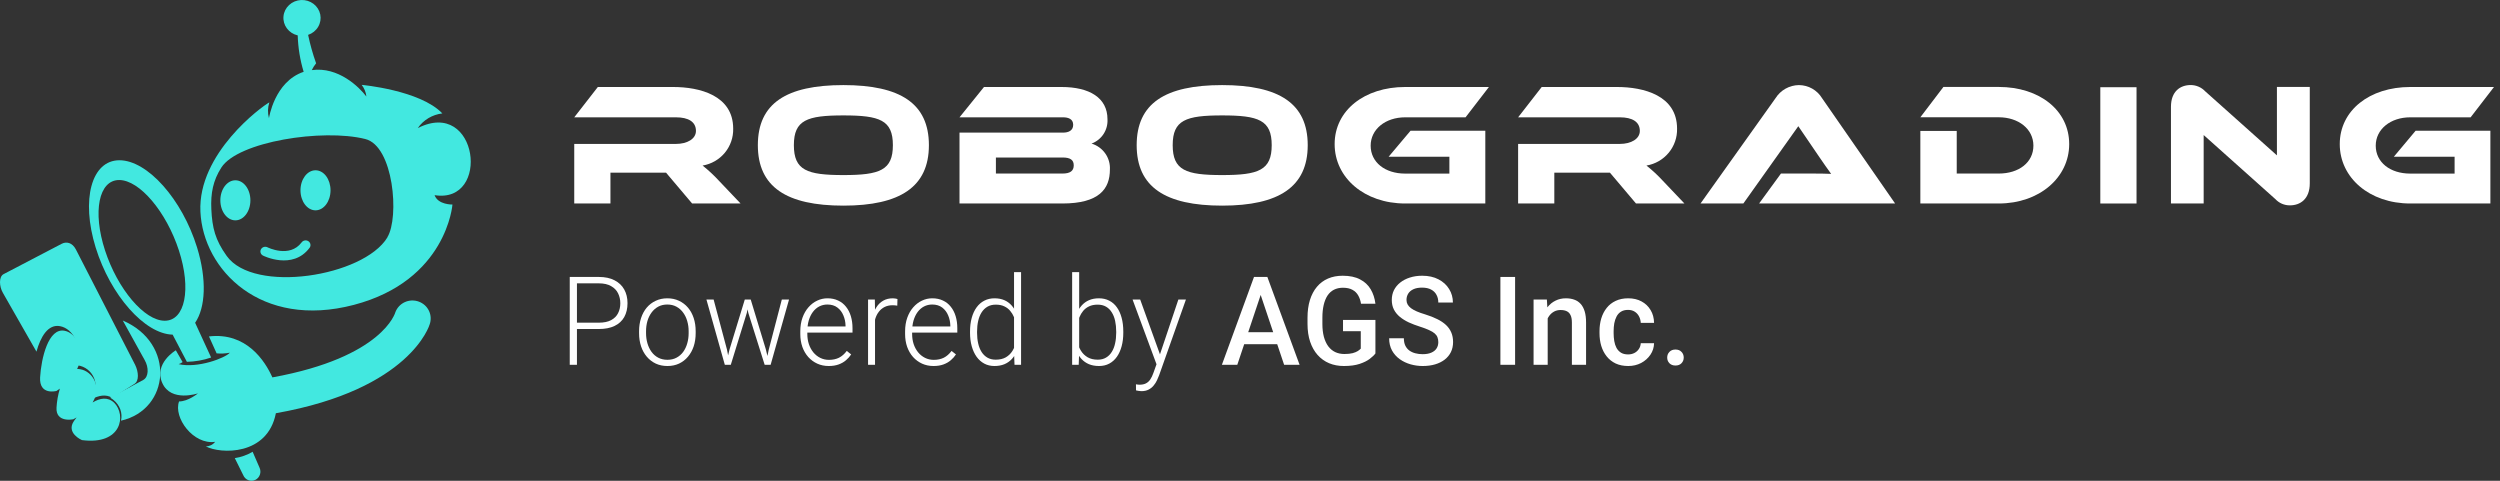 <svg width="208" height="40" viewBox="0 0 208 40" fill="none" xmlns="http://www.w3.org/2000/svg">
<rect x="0" y="0" width="208" height="40" fill="#333333" stroke="none"/>
<path d="M34.837 25.092C34.651 25.024 34.452 24.993 34.253 25.001C34.054 25.009 33.859 25.056 33.678 25.138C33.497 25.221 33.335 25.338 33.2 25.482C33.066 25.627 32.961 25.796 32.893 25.981C32.893 25.981 31.898 29.719 22.662 31.399C22.044 30.021 20.501 27.628 17.387 27.991L18.023 29.4C18.39 29.433 18.76 29.415 19.122 29.345C18.737 29.788 16.454 30.66 14.865 30.297C14.984 30.259 15.094 30.201 15.192 30.125L14.629 29.144C14.629 29.144 12.778 30.234 13.501 31.864C14.224 33.495 16.472 32.727 16.472 32.727C16.472 32.727 15.664 33.4 14.898 33.4C14.408 34.737 16.081 37.029 17.901 36.759C17.809 36.877 17.691 36.973 17.556 37.039C17.421 37.104 17.273 37.139 17.122 37.139C18.338 37.78 22.256 37.938 22.953 34.381C34.167 32.394 35.733 27.027 35.741 27.01C35.81 26.826 35.84 26.63 35.832 26.434C35.824 26.237 35.776 26.045 35.692 25.866C35.608 25.688 35.489 25.528 35.343 25.395C35.196 25.263 35.024 25.16 34.837 25.092Z" fill="#42E8E0"/>
<path d="M10.215 26.667L12.04 29.963C12.384 30.563 12.384 31.36 11.916 31.613L9.167 33.09C9.264 33.143 9.355 33.204 9.438 33.273C9.702 33.486 9.898 33.758 10.009 34.061C10.119 34.364 10.139 34.688 10.067 35C14.14 34.085 14.642 28.57 10.215 26.667Z" fill="#42E8E0"/>
<path d="M7.703 33.487C8.499 32.192 7.703 30.907 6.697 30.724C6.605 30.704 6.512 30.697 6.418 30.703C7.137 29.181 6.371 27.724 5.393 27.523C4.014 27.227 3.426 29.858 3.337 31.391C3.248 32.925 4.702 32.526 4.702 32.526C4.8 32.461 4.894 32.399 4.981 32.334C4.826 32.848 4.733 33.38 4.702 33.918C4.633 35.195 6.095 34.885 6.095 34.885C6.193 34.834 6.285 34.781 6.374 34.731C6.298 34.825 6.229 34.917 6.168 35.006C5.446 36.031 6.817 36.616 6.817 36.616C10.137 37.054 10.522 34.53 9.502 33.51C8.964 33.002 8.315 33.117 7.703 33.487Z" fill="#42E8E0"/>
<path d="M26.25 14.167C25.56 14.167 25 14.915 25 15.833C25 16.752 25.56 17.5 26.25 17.5C26.94 17.5 27.5 16.755 27.5 15.833C27.5 14.912 26.946 14.167 26.25 14.167Z" fill="#42E8E0"/>
<path d="M34.761 10.656C34.99 10.323 35.291 10.041 35.643 9.83C35.995 9.619 36.391 9.485 36.803 9.436C34.955 7.498 30.092 7.061 30.092 7.061C30.311 7.345 30.447 7.68 30.483 8.032C29.895 7.249 28.148 5.527 25.941 5.833C26.038 5.631 26.158 5.441 26.3 5.266C26.025 4.493 25.803 3.703 25.635 2.902C25.987 2.784 26.283 2.548 26.468 2.236C26.654 1.925 26.717 1.559 26.646 1.206C26.574 0.854 26.373 0.538 26.08 0.317C25.787 0.095 25.42 -0.016 25.048 0.002C24.676 0.02 24.323 0.167 24.055 0.416C23.786 0.665 23.619 0.999 23.586 1.357C23.552 1.715 23.653 2.072 23.871 2.364C24.088 2.656 24.407 2.862 24.77 2.945C24.8 3.971 24.966 4.989 25.264 5.975C22.831 6.789 22.378 9.831 22.378 9.831C22.26 9.399 22.271 8.943 22.411 8.517C21.763 8.86 16.447 12.773 16.674 17.613C16.9 22.454 21.713 27.396 29.445 25.365C37.176 23.333 37.644 17.017 37.644 17.017C37.644 17.017 36.447 17.049 36.156 16.237C40.857 16.992 39.795 8.103 34.761 10.656ZM32.231 19.753C30.248 23.015 21.122 24.462 18.86 21.293C17.903 19.954 17.656 18.958 17.583 17.409C17.521 16.07 17.727 15.02 18.415 13.942C19.798 11.78 26.844 10.682 30.383 11.564C32.755 12.137 33.237 18.087 32.231 19.736V19.753Z" fill="#42E8E0"/>
<path d="M25.667 20.075C25.624 20.045 25.575 20.023 25.523 20.011C25.471 19.999 25.418 19.997 25.365 20.005C25.312 20.013 25.262 20.03 25.216 20.057C25.171 20.084 25.131 20.119 25.099 20.161C24.095 21.503 22.26 20.577 22.255 20.575C22.16 20.527 22.049 20.518 21.947 20.55C21.845 20.582 21.76 20.651 21.711 20.743C21.662 20.834 21.653 20.941 21.686 21.04C21.718 21.138 21.79 21.22 21.886 21.267C21.886 21.267 24.34 22.506 25.755 20.62C25.787 20.578 25.809 20.532 25.822 20.482C25.834 20.432 25.837 20.38 25.828 20.33C25.82 20.279 25.802 20.231 25.774 20.187C25.746 20.143 25.71 20.105 25.667 20.075Z" fill="#42E8E0"/>
<path d="M19.583 15C18.892 15 18.333 15.747 18.333 16.668C18.333 17.589 18.892 18.333 19.583 18.333C20.274 18.333 20.833 17.589 20.833 16.668C20.833 15.747 20.274 15 19.583 15Z" fill="#42E8E0"/>
<path fill-rule="evenodd" clip-rule="evenodd" d="M9.914 14.978C11.609 14.978 13.835 17.612 14.883 20.831C15.932 24.051 15.403 26.685 13.706 26.685C12.009 26.685 9.786 24.051 8.737 20.831C7.689 17.612 8.217 14.978 9.914 14.978ZM21.018 37.586L21.589 38.901C21.633 38.991 21.659 39.09 21.665 39.192C21.671 39.293 21.658 39.394 21.625 39.49C21.592 39.586 21.541 39.674 21.475 39.749C21.408 39.825 21.328 39.886 21.238 39.928C21.148 39.971 21.051 39.996 20.952 39.999C20.853 40.003 20.755 39.987 20.662 39.951C20.569 39.915 20.484 39.861 20.412 39.791C20.34 39.721 20.283 39.637 20.243 39.544L19.535 38.116C20.057 38.037 20.561 37.858 21.018 37.586ZM16.235 26.854L17.566 29.746C16.915 29.969 16.235 30.089 15.549 30.103L14.363 27.841C12.043 27.791 9.186 24.563 7.957 20.586C6.729 16.608 7.606 13.333 9.937 13.333C12.269 13.333 15.157 16.579 16.395 20.586C17.22 23.261 17.098 25.599 16.235 26.854ZM0.294 22.81L5.131 20.284C5.531 20.073 6.02 20.185 6.314 20.755L11.249 30.366C11.534 30.952 11.577 31.695 11.192 31.935L9.346 33.106C8.817 32.772 8.203 32.898 7.589 33.229C7.776 32.985 7.898 32.695 7.941 32.388C7.984 32.081 7.946 31.767 7.833 31.48C7.719 31.192 7.533 30.941 7.293 30.751C7.053 30.561 6.769 30.439 6.468 30.399C6.362 30.379 6.254 30.372 6.146 30.378C6.937 28.833 6.086 27.346 5.003 27.138C3.991 26.942 3.368 28.04 3.034 29.257L0.248 24.378C-0.077 23.823 -0.103 23.023 0.294 22.81Z" fill="#42E8E0"/>
<path d="M61.615 16.931H57.584L55.415 14.366H50.789V16.931H47.777V11.974H56.243C57.176 11.974 57.903 11.556 57.903 10.891C57.903 10.136 57.277 9.761 56.243 9.761H47.777L49.74 7.238H55.998C58.21 7.238 61.001 7.934 61.001 10.701C61.02 11.433 60.772 12.146 60.305 12.711C59.837 13.275 59.18 13.653 58.455 13.774C58.944 14.162 59.401 14.588 59.823 15.047L61.615 16.931Z" fill="white"/>
<path d="M77.285 12.078C77.285 15.538 74.898 17.109 70.171 17.109C65.444 17.109 63.053 15.561 63.053 12.078C63.053 8.596 65.429 7.079 70.171 7.079C74.913 7.079 77.285 8.615 77.285 12.078ZM74.288 12.078C74.288 9.993 73.195 9.602 70.171 9.602C67.147 9.602 66.05 9.989 66.05 12.078C66.05 14.168 67.143 14.566 70.171 14.566C73.199 14.566 74.288 14.164 74.288 12.078Z" fill="white"/>
<path d="M92.344 14.106C92.344 15.712 91.457 16.931 88.387 16.931H79.831V11.034H88.445C88.885 11.034 89.289 10.875 89.289 10.384C89.289 9.892 88.869 9.761 88.445 9.761H79.831L81.868 7.238H88.317C90.649 7.238 92.142 8.139 92.142 9.919C92.168 10.354 92.053 10.786 91.815 11.151C91.576 11.516 91.226 11.795 90.816 11.947C91.278 12.084 91.679 12.372 91.956 12.764C92.233 13.155 92.37 13.628 92.344 14.106ZM82.859 13.104V14.439H88.403C89.055 14.439 89.335 14.207 89.335 13.758C89.335 13.309 89.055 13.104 88.403 13.104H82.859Z" fill="white"/>
<path d="M108.803 12.078C108.803 15.538 106.416 17.109 101.685 17.109C96.954 17.109 94.571 15.561 94.571 12.078C94.571 8.596 96.942 7.079 101.685 7.079C106.427 7.079 108.803 8.615 108.803 12.078ZM105.806 12.078C105.806 9.993 104.713 9.602 101.685 9.602C98.657 9.602 97.568 9.989 97.568 12.078C97.568 14.168 98.661 14.566 101.685 14.566C104.71 14.566 105.806 14.164 105.806 12.078Z" fill="white"/>
<path d="M117.358 10.875H123.578V16.931H116.908C113.533 16.931 111.042 14.799 111.042 11.99C111.042 9.18 113.533 7.238 116.908 7.238H123.878L121.934 9.761H116.908C115.279 9.761 114.039 10.744 114.039 12.121C114.039 13.499 115.232 14.443 116.908 14.443H120.589V13.038H115.536L117.358 10.875Z" fill="white"/>
<path d="M140.146 16.931H136.115L133.946 14.366H129.319V16.931H126.307V11.974H134.774C135.707 11.974 136.434 11.556 136.434 10.891C136.434 10.136 135.807 9.761 134.774 9.761H126.307L128.27 7.238H134.529C136.741 7.238 139.532 7.934 139.532 10.701C139.551 11.433 139.303 12.146 138.835 12.711C138.367 13.275 137.711 13.653 136.985 13.774C137.474 14.162 137.932 14.588 138.354 15.047L140.146 16.931Z" fill="white"/>
<path d="M146.357 16.931L148.176 14.439H150.622C151.205 14.439 151.885 14.439 152.351 14.466C152.091 14.117 151.683 13.525 151.364 13.061L149.619 10.499L145.047 16.931H141.483L147.726 8.166C147.933 7.838 148.219 7.566 148.558 7.376C148.898 7.186 149.28 7.084 149.669 7.079C150.056 7.081 150.437 7.182 150.774 7.372C151.111 7.563 151.393 7.836 151.593 8.166L157.673 16.931H146.357Z" fill="white"/>
<path d="M166.291 16.931H159.773V10.891H162.8V14.439H166.299C167.974 14.439 169.179 13.511 169.179 12.118C169.179 10.725 167.928 9.757 166.299 9.757H159.773L161.692 7.234H166.291C169.697 7.234 172.157 9.192 172.157 11.986C172.157 14.78 169.669 16.931 166.291 16.931Z" fill="white"/>
<path d="M177.759 16.931H174.746V7.257H177.759V16.931Z" fill="white"/>
<path d="M189.312 16.567L183.345 11.235V16.927H180.624V8.886C180.624 7.597 181.401 7.075 182.268 7.075C182.494 7.076 182.718 7.123 182.925 7.213C183.132 7.302 183.319 7.433 183.473 7.597L189.44 12.926V7.234H192.173V15.259C192.173 16.548 191.395 17.086 190.517 17.086C190.291 17.087 190.067 17.042 189.859 16.953C189.652 16.864 189.466 16.732 189.312 16.567Z" fill="white"/>
<path d="M200.981 10.875H207.2V16.931H200.53C197.156 16.931 194.668 14.799 194.668 11.99C194.668 9.18 197.156 7.238 200.53 7.238H207.5L205.556 9.761H200.53C198.901 9.761 197.661 10.744 197.661 12.121C197.661 13.499 198.854 14.443 200.53 14.443H204.223V13.038H199.169L200.981 10.875Z" fill="white"/>
<path d="M49.816 27.374H47.793V26.847H49.816C50.238 26.847 50.581 26.777 50.844 26.636C51.111 26.492 51.304 26.298 51.425 26.054C51.548 25.81 51.61 25.535 51.61 25.231C51.61 24.933 51.548 24.658 51.425 24.407C51.304 24.156 51.111 23.956 50.844 23.805C50.581 23.651 50.238 23.574 49.816 23.574H48.002V30.351H47.403V23.042H49.816C50.336 23.042 50.773 23.134 51.127 23.318C51.485 23.502 51.755 23.758 51.937 24.086C52.118 24.414 52.209 24.792 52.209 25.221C52.209 25.669 52.118 26.056 51.937 26.38C51.755 26.702 51.486 26.948 51.132 27.118C50.778 27.289 50.339 27.374 49.816 27.374Z" fill="white"/>
<path d="M53.171 27.721V27.555C53.171 27.16 53.226 26.795 53.337 26.461C53.447 26.126 53.605 25.836 53.81 25.592C54.018 25.348 54.266 25.159 54.556 25.025C54.845 24.888 55.167 24.819 55.521 24.819C55.878 24.819 56.202 24.888 56.491 25.025C56.78 25.159 57.029 25.348 57.237 25.592C57.445 25.836 57.604 26.126 57.715 26.461C57.825 26.795 57.88 27.16 57.88 27.555V27.721C57.88 28.116 57.825 28.48 57.715 28.815C57.604 29.146 57.445 29.434 57.237 29.679C57.032 29.923 56.785 30.114 56.496 30.251C56.207 30.385 55.885 30.452 55.531 30.452C55.173 30.452 54.85 30.385 54.56 30.251C54.271 30.114 54.023 29.923 53.815 29.679C53.607 29.434 53.447 29.146 53.337 28.815C53.226 28.48 53.171 28.116 53.171 27.721ZM53.751 27.555V27.721C53.751 28.018 53.79 28.301 53.868 28.569C53.946 28.834 54.06 29.07 54.209 29.277C54.359 29.481 54.544 29.642 54.765 29.759C54.986 29.876 55.241 29.935 55.531 29.935C55.817 29.935 56.069 29.876 56.286 29.759C56.507 29.642 56.693 29.481 56.842 29.277C56.992 29.07 57.104 28.834 57.178 28.569C57.256 28.301 57.295 28.018 57.295 27.721V27.555C57.295 27.261 57.256 26.981 57.178 26.717C57.104 26.452 56.99 26.216 56.837 26.009C56.688 25.801 56.502 25.637 56.281 25.517C56.06 25.396 55.807 25.336 55.521 25.336C55.235 25.336 54.981 25.396 54.76 25.517C54.543 25.637 54.357 25.801 54.205 26.009C54.055 26.216 53.941 26.452 53.863 26.717C53.789 26.981 53.751 27.261 53.751 27.555Z" fill="white"/>
<path d="M60.695 29.081L61.967 24.919H62.377L62.133 26.039L60.802 30.351H60.392L60.695 29.081ZM59.373 24.919L60.49 29.106L60.729 30.351H60.305L58.774 24.919H59.373ZM63.961 29.091L65.048 24.919H65.648L64.117 30.351H63.698L63.961 29.091ZM62.459 24.919L63.712 29.046L64.029 30.351H63.62L62.26 26.034L62.03 24.919H62.459Z" fill="white"/>
<path d="M68.949 30.452C68.605 30.452 68.288 30.387 67.999 30.256C67.713 30.125 67.462 29.941 67.248 29.704C67.037 29.466 66.873 29.185 66.755 28.86C66.642 28.532 66.585 28.174 66.585 27.786V27.57C66.585 27.152 66.645 26.773 66.765 26.436C66.886 26.097 67.051 25.808 67.263 25.567C67.474 25.326 67.714 25.142 67.984 25.015C68.257 24.884 68.543 24.819 68.842 24.819C69.177 24.819 69.474 24.881 69.734 25.005C69.994 25.125 70.212 25.297 70.388 25.522C70.566 25.743 70.701 26.005 70.792 26.31C70.883 26.611 70.929 26.944 70.929 27.309V27.675H66.936V27.163H70.349V27.093C70.342 26.789 70.282 26.504 70.168 26.24C70.058 25.972 69.892 25.754 69.671 25.587C69.45 25.42 69.174 25.336 68.842 25.336C68.595 25.336 68.368 25.39 68.16 25.497C67.955 25.604 67.778 25.758 67.628 25.959C67.482 26.156 67.368 26.392 67.287 26.666C67.209 26.938 67.17 27.239 67.17 27.57V27.786C67.17 28.087 67.212 28.368 67.297 28.629C67.384 28.887 67.508 29.115 67.667 29.312C67.83 29.51 68.021 29.663 68.242 29.774C68.463 29.884 68.707 29.94 68.974 29.94C69.286 29.94 69.562 29.881 69.802 29.764C70.043 29.643 70.259 29.454 70.451 29.197L70.817 29.488C70.703 29.662 70.56 29.823 70.388 29.97C70.219 30.117 70.015 30.234 69.778 30.321C69.541 30.408 69.265 30.452 68.949 30.452Z" fill="white"/>
<path d="M72.802 25.818V30.351H72.222V24.919H72.787L72.802 25.818ZM74.669 24.879L74.654 25.431C74.589 25.421 74.526 25.413 74.464 25.406C74.403 25.4 74.336 25.396 74.264 25.396C74.011 25.396 73.788 25.445 73.597 25.542C73.408 25.636 73.249 25.768 73.119 25.939C72.989 26.106 72.89 26.303 72.821 26.531C72.753 26.755 72.714 26.996 72.704 27.254L72.49 27.339C72.49 26.984 72.526 26.655 72.597 26.35C72.669 26.046 72.778 25.779 72.924 25.552C73.073 25.321 73.26 25.142 73.484 25.015C73.712 24.884 73.978 24.819 74.284 24.819C74.359 24.819 74.432 24.826 74.503 24.839C74.578 24.849 74.633 24.863 74.669 24.879Z" fill="white"/>
<path d="M77.668 30.452C77.324 30.452 77.007 30.387 76.718 30.256C76.432 30.125 76.182 29.941 75.967 29.704C75.756 29.466 75.592 29.185 75.475 28.86C75.361 28.532 75.304 28.174 75.304 27.786V27.57C75.304 27.152 75.364 26.773 75.484 26.436C75.605 26.097 75.77 25.808 75.982 25.567C76.193 25.326 76.433 25.142 76.703 25.015C76.976 24.884 77.262 24.819 77.561 24.819C77.896 24.819 78.193 24.881 78.453 25.005C78.713 25.125 78.931 25.297 79.107 25.522C79.285 25.743 79.42 26.005 79.511 26.31C79.602 26.611 79.648 26.944 79.648 27.309V27.675H75.655V27.163H79.068V27.093C79.061 26.789 79.001 26.504 78.887 26.24C78.777 25.972 78.611 25.754 78.39 25.587C78.169 25.42 77.893 25.336 77.561 25.336C77.314 25.336 77.087 25.39 76.879 25.497C76.674 25.604 76.497 25.758 76.347 25.959C76.201 26.156 76.087 26.392 76.006 26.666C75.928 26.938 75.889 27.239 75.889 27.57V27.786C75.889 28.087 75.931 28.368 76.016 28.629C76.104 28.887 76.227 29.115 76.386 29.312C76.549 29.51 76.741 29.663 76.962 29.774C77.183 29.884 77.426 29.94 77.693 29.94C78.005 29.94 78.281 29.881 78.522 29.764C78.762 29.643 78.978 29.454 79.17 29.197L79.536 29.488C79.422 29.662 79.279 29.823 79.107 29.97C78.938 30.117 78.734 30.234 78.497 30.321C78.26 30.408 77.984 30.452 77.668 30.452Z" fill="white"/>
<path d="M84.368 29.297V22.64H84.953V30.351H84.407L84.368 29.297ZM80.707 27.691V27.585C80.707 27.163 80.754 26.784 80.848 26.445C80.942 26.104 81.077 25.813 81.253 25.572C81.432 25.328 81.646 25.142 81.896 25.015C82.147 24.884 82.429 24.819 82.745 24.819C83.053 24.819 83.326 24.871 83.564 24.975C83.801 25.078 84.004 25.227 84.173 25.421C84.345 25.616 84.483 25.846 84.587 26.114C84.695 26.382 84.773 26.68 84.821 27.008V28.348C84.782 28.656 84.711 28.939 84.607 29.197C84.503 29.451 84.365 29.674 84.192 29.864C84.02 30.052 83.812 30.197 83.569 30.301C83.328 30.401 83.05 30.452 82.735 30.452C82.423 30.452 82.142 30.385 81.891 30.251C81.641 30.117 81.428 29.928 81.253 29.684C81.077 29.436 80.942 29.143 80.848 28.805C80.754 28.467 80.707 28.096 80.707 27.691ZM81.292 27.585V27.691C81.292 28.009 81.323 28.303 81.385 28.574C81.446 28.845 81.54 29.081 81.667 29.282C81.794 29.483 81.955 29.64 82.15 29.754C82.345 29.868 82.576 29.925 82.842 29.925C83.177 29.925 83.458 29.859 83.686 29.729C83.913 29.595 84.095 29.419 84.231 29.202C84.368 28.981 84.467 28.74 84.529 28.479V26.917C84.49 26.74 84.433 26.559 84.358 26.375C84.284 26.191 84.181 26.022 84.051 25.868C83.924 25.711 83.762 25.585 83.564 25.492C83.369 25.395 83.131 25.346 82.852 25.346C82.582 25.346 82.35 25.403 82.155 25.517C81.96 25.631 81.797 25.79 81.667 25.994C81.54 26.195 81.446 26.43 81.385 26.702C81.323 26.973 81.292 27.267 81.292 27.585Z" fill="white"/>
<path d="M89.202 22.64H89.787V29.297L89.748 30.351H89.202V22.64ZM93.458 27.585V27.691C93.458 28.096 93.412 28.467 93.321 28.805C93.23 29.143 93.099 29.436 92.926 29.684C92.754 29.928 92.543 30.117 92.293 30.251C92.046 30.385 91.761 30.452 91.439 30.452C91.124 30.452 90.845 30.401 90.601 30.301C90.357 30.197 90.149 30.052 89.977 29.864C89.805 29.674 89.666 29.451 89.562 29.197C89.459 28.939 89.385 28.656 89.343 28.348V27.008C89.392 26.68 89.47 26.382 89.577 26.114C89.684 25.846 89.823 25.616 89.992 25.421C90.164 25.227 90.368 25.078 90.606 24.975C90.846 24.871 91.121 24.819 91.43 24.819C91.751 24.819 92.037 24.884 92.288 25.015C92.541 25.142 92.754 25.328 92.926 25.572C93.099 25.813 93.23 26.104 93.321 26.445C93.412 26.784 93.458 27.163 93.458 27.585ZM92.868 27.691V27.585C92.868 27.267 92.838 26.973 92.78 26.702C92.722 26.43 92.629 26.195 92.502 25.994C92.379 25.79 92.219 25.631 92.024 25.517C91.829 25.403 91.595 25.346 91.322 25.346C91.043 25.346 90.804 25.395 90.606 25.492C90.411 25.585 90.248 25.711 90.118 25.868C89.992 26.022 89.891 26.191 89.816 26.375C89.741 26.559 89.686 26.74 89.65 26.917V28.479C89.706 28.73 89.801 28.966 89.938 29.187C90.074 29.407 90.258 29.587 90.489 29.724C90.719 29.858 91.001 29.925 91.332 29.925C91.599 29.925 91.828 29.868 92.019 29.754C92.215 29.64 92.374 29.483 92.497 29.282C92.624 29.081 92.717 28.845 92.775 28.574C92.837 28.303 92.868 28.009 92.868 27.691Z" fill="white"/>
<path d="M96.399 29.809L98.041 24.919H98.67L96.438 31.225C96.392 31.349 96.334 31.486 96.262 31.637C96.194 31.787 96.103 31.931 95.989 32.068C95.879 32.209 95.739 32.323 95.57 32.41C95.404 32.5 95.201 32.545 94.96 32.545C94.899 32.545 94.819 32.537 94.722 32.52C94.627 32.507 94.559 32.493 94.517 32.48L94.512 31.973C94.548 31.983 94.6 31.991 94.668 31.998C94.736 32.005 94.783 32.008 94.809 32.008C95.021 32.008 95.198 31.971 95.341 31.898C95.487 31.824 95.609 31.713 95.706 31.566C95.804 31.422 95.89 31.242 95.965 31.024L96.399 29.809ZM94.863 24.919L96.545 29.583L96.701 30.211L96.277 30.457L94.229 24.919H94.863Z" fill="white"/>
<path d="M105.064 24.016L102.943 30.351H101.661L104.333 23.042H105.152L105.064 24.016ZM106.839 30.351L104.713 24.016L104.62 23.042H105.444L108.126 30.351H106.839ZM106.736 27.64V28.639H102.875V27.64H106.736Z" fill="white"/>
<path d="M114.435 26.616V29.407C114.334 29.545 114.177 29.695 113.962 29.859C113.751 30.02 113.47 30.159 113.119 30.276C112.768 30.393 112.331 30.452 111.808 30.452C111.362 30.452 110.954 30.375 110.584 30.221C110.213 30.064 109.893 29.834 109.624 29.533C109.357 29.232 109.151 28.865 109.004 28.434C108.858 27.998 108.785 27.503 108.785 26.948V26.441C108.785 25.888 108.852 25.396 108.985 24.965C109.121 24.529 109.316 24.161 109.57 23.86C109.823 23.559 110.129 23.331 110.486 23.177C110.847 23.02 111.255 22.941 111.71 22.941C112.292 22.941 112.773 23.042 113.153 23.243C113.537 23.44 113.832 23.715 114.04 24.066C114.248 24.417 114.38 24.819 114.435 25.271H113.236C113.197 25.016 113.121 24.789 113.007 24.588C112.896 24.387 112.737 24.23 112.529 24.116C112.324 23.999 112.058 23.94 111.73 23.94C111.447 23.94 111.198 23.996 110.984 24.106C110.769 24.216 110.59 24.379 110.447 24.593C110.308 24.807 110.202 25.068 110.131 25.376C110.059 25.684 110.023 26.035 110.023 26.43V26.948C110.023 27.349 110.064 27.706 110.145 28.017C110.23 28.328 110.35 28.591 110.506 28.805C110.665 29.019 110.859 29.182 111.086 29.292C111.314 29.399 111.57 29.453 111.856 29.453C112.136 29.453 112.365 29.429 112.544 29.382C112.722 29.332 112.864 29.274 112.968 29.207C113.075 29.136 113.158 29.07 113.216 29.006V27.555H111.739V26.616H114.435Z" fill="white"/>
<path d="M119.667 28.469C119.667 28.318 119.645 28.184 119.599 28.067C119.557 27.95 119.481 27.843 119.37 27.746C119.26 27.649 119.104 27.555 118.902 27.465C118.704 27.371 118.45 27.276 118.142 27.178C117.804 27.071 117.492 26.953 117.206 26.822C116.923 26.688 116.676 26.534 116.465 26.36C116.253 26.183 116.089 25.98 115.972 25.753C115.855 25.522 115.797 25.256 115.797 24.954C115.797 24.657 115.857 24.386 115.977 24.141C116.101 23.897 116.274 23.686 116.499 23.509C116.726 23.328 116.994 23.189 117.303 23.092C117.612 22.992 117.953 22.941 118.327 22.941C118.853 22.941 119.307 23.042 119.687 23.243C120.07 23.443 120.365 23.713 120.569 24.051C120.777 24.389 120.881 24.762 120.881 25.17H119.667C119.667 24.929 119.617 24.717 119.516 24.533C119.419 24.345 119.269 24.198 119.068 24.091C118.87 23.984 118.618 23.93 118.312 23.93C118.023 23.93 117.782 23.976 117.591 24.066C117.399 24.156 117.256 24.278 117.162 24.432C117.067 24.586 117.02 24.76 117.02 24.954C117.02 25.092 117.051 25.217 117.113 25.331C117.175 25.442 117.269 25.545 117.396 25.642C117.522 25.736 117.682 25.825 117.873 25.908C118.065 25.992 118.291 26.072 118.551 26.149C118.944 26.27 119.287 26.404 119.58 26.551C119.872 26.695 120.116 26.859 120.311 27.043C120.506 27.227 120.652 27.436 120.75 27.671C120.847 27.901 120.896 28.164 120.896 28.459C120.896 28.767 120.836 29.044 120.716 29.292C120.595 29.536 120.423 29.745 120.199 29.92C119.978 30.09 119.711 30.223 119.399 30.316C119.091 30.407 118.746 30.452 118.366 30.452C118.025 30.452 117.688 30.405 117.357 30.311C117.028 30.217 116.729 30.075 116.46 29.884C116.19 29.69 115.975 29.449 115.816 29.162C115.657 28.87 115.577 28.531 115.577 28.142H116.801C116.801 28.38 116.84 28.582 116.918 28.75C116.999 28.917 117.111 29.054 117.254 29.162C117.397 29.265 117.563 29.342 117.752 29.392C117.943 29.443 118.148 29.468 118.366 29.468C118.652 29.468 118.891 29.426 119.082 29.342C119.277 29.259 119.424 29.141 119.521 28.991C119.619 28.84 119.667 28.666 119.667 28.469Z" fill="white"/>
<path d="M126.056 23.042V30.351H124.833V23.042H126.056Z" fill="white"/>
<path d="M128.768 26.079V30.351H127.593V24.919H128.7L128.768 26.079ZM128.558 27.434L128.178 27.43C128.181 27.045 128.233 26.692 128.334 26.37C128.438 26.049 128.581 25.773 128.763 25.542C128.948 25.311 129.169 25.134 129.426 25.01C129.683 24.883 129.969 24.819 130.284 24.819C130.538 24.819 130.767 24.856 130.972 24.929C131.18 25 131.357 25.115 131.503 25.276C131.652 25.436 131.766 25.646 131.844 25.903C131.922 26.158 131.961 26.471 131.961 26.842V30.351H130.781V26.837C130.781 26.576 130.744 26.37 130.669 26.22C130.598 26.066 130.492 25.957 130.352 25.893C130.216 25.826 130.045 25.793 129.841 25.793C129.639 25.793 129.459 25.836 129.299 25.923C129.14 26.01 129.005 26.129 128.895 26.28C128.788 26.43 128.705 26.605 128.646 26.802C128.588 26.999 128.558 27.21 128.558 27.434Z" fill="white"/>
<path d="M135.458 29.488C135.65 29.488 135.822 29.449 135.975 29.372C136.131 29.292 136.256 29.182 136.35 29.041C136.448 28.9 136.501 28.738 136.511 28.554H137.618C137.611 28.905 137.51 29.225 137.315 29.513C137.12 29.801 136.862 30.03 136.54 30.201C136.218 30.368 135.863 30.452 135.473 30.452C135.07 30.452 134.719 30.381 134.42 30.241C134.121 30.097 133.872 29.899 133.674 29.648C133.475 29.398 133.326 29.108 133.225 28.78C133.128 28.452 133.079 28.101 133.079 27.726V27.55C133.079 27.175 133.128 26.824 133.225 26.496C133.326 26.164 133.475 25.873 133.674 25.622C133.872 25.371 134.121 25.175 134.42 25.035C134.719 24.891 135.068 24.819 135.468 24.819C135.89 24.819 136.261 24.906 136.579 25.08C136.898 25.251 137.148 25.49 137.33 25.798C137.515 26.102 137.611 26.457 137.618 26.862H136.511C136.501 26.661 136.452 26.481 136.365 26.32C136.28 26.156 136.16 26.026 136.004 25.928C135.851 25.831 135.668 25.783 135.453 25.783C135.216 25.783 135.019 25.833 134.863 25.933C134.707 26.03 134.585 26.164 134.498 26.335C134.41 26.502 134.346 26.692 134.307 26.902C134.272 27.11 134.254 27.326 134.254 27.55V27.726C134.254 27.95 134.272 28.168 134.307 28.378C134.343 28.589 134.405 28.778 134.493 28.946C134.584 29.11 134.707 29.242 134.863 29.342C135.019 29.439 135.217 29.488 135.458 29.488Z" fill="white"/>
<path d="M138.711 29.749C138.711 29.561 138.773 29.404 138.896 29.277C139.02 29.146 139.187 29.081 139.398 29.081C139.613 29.081 139.78 29.146 139.9 29.277C140.024 29.404 140.086 29.561 140.086 29.749C140.086 29.936 140.024 30.094 139.9 30.221C139.78 30.348 139.613 30.412 139.398 30.412C139.187 30.412 139.02 30.348 138.896 30.221C138.773 30.094 138.711 29.936 138.711 29.749Z" fill="white"/>
</svg>
